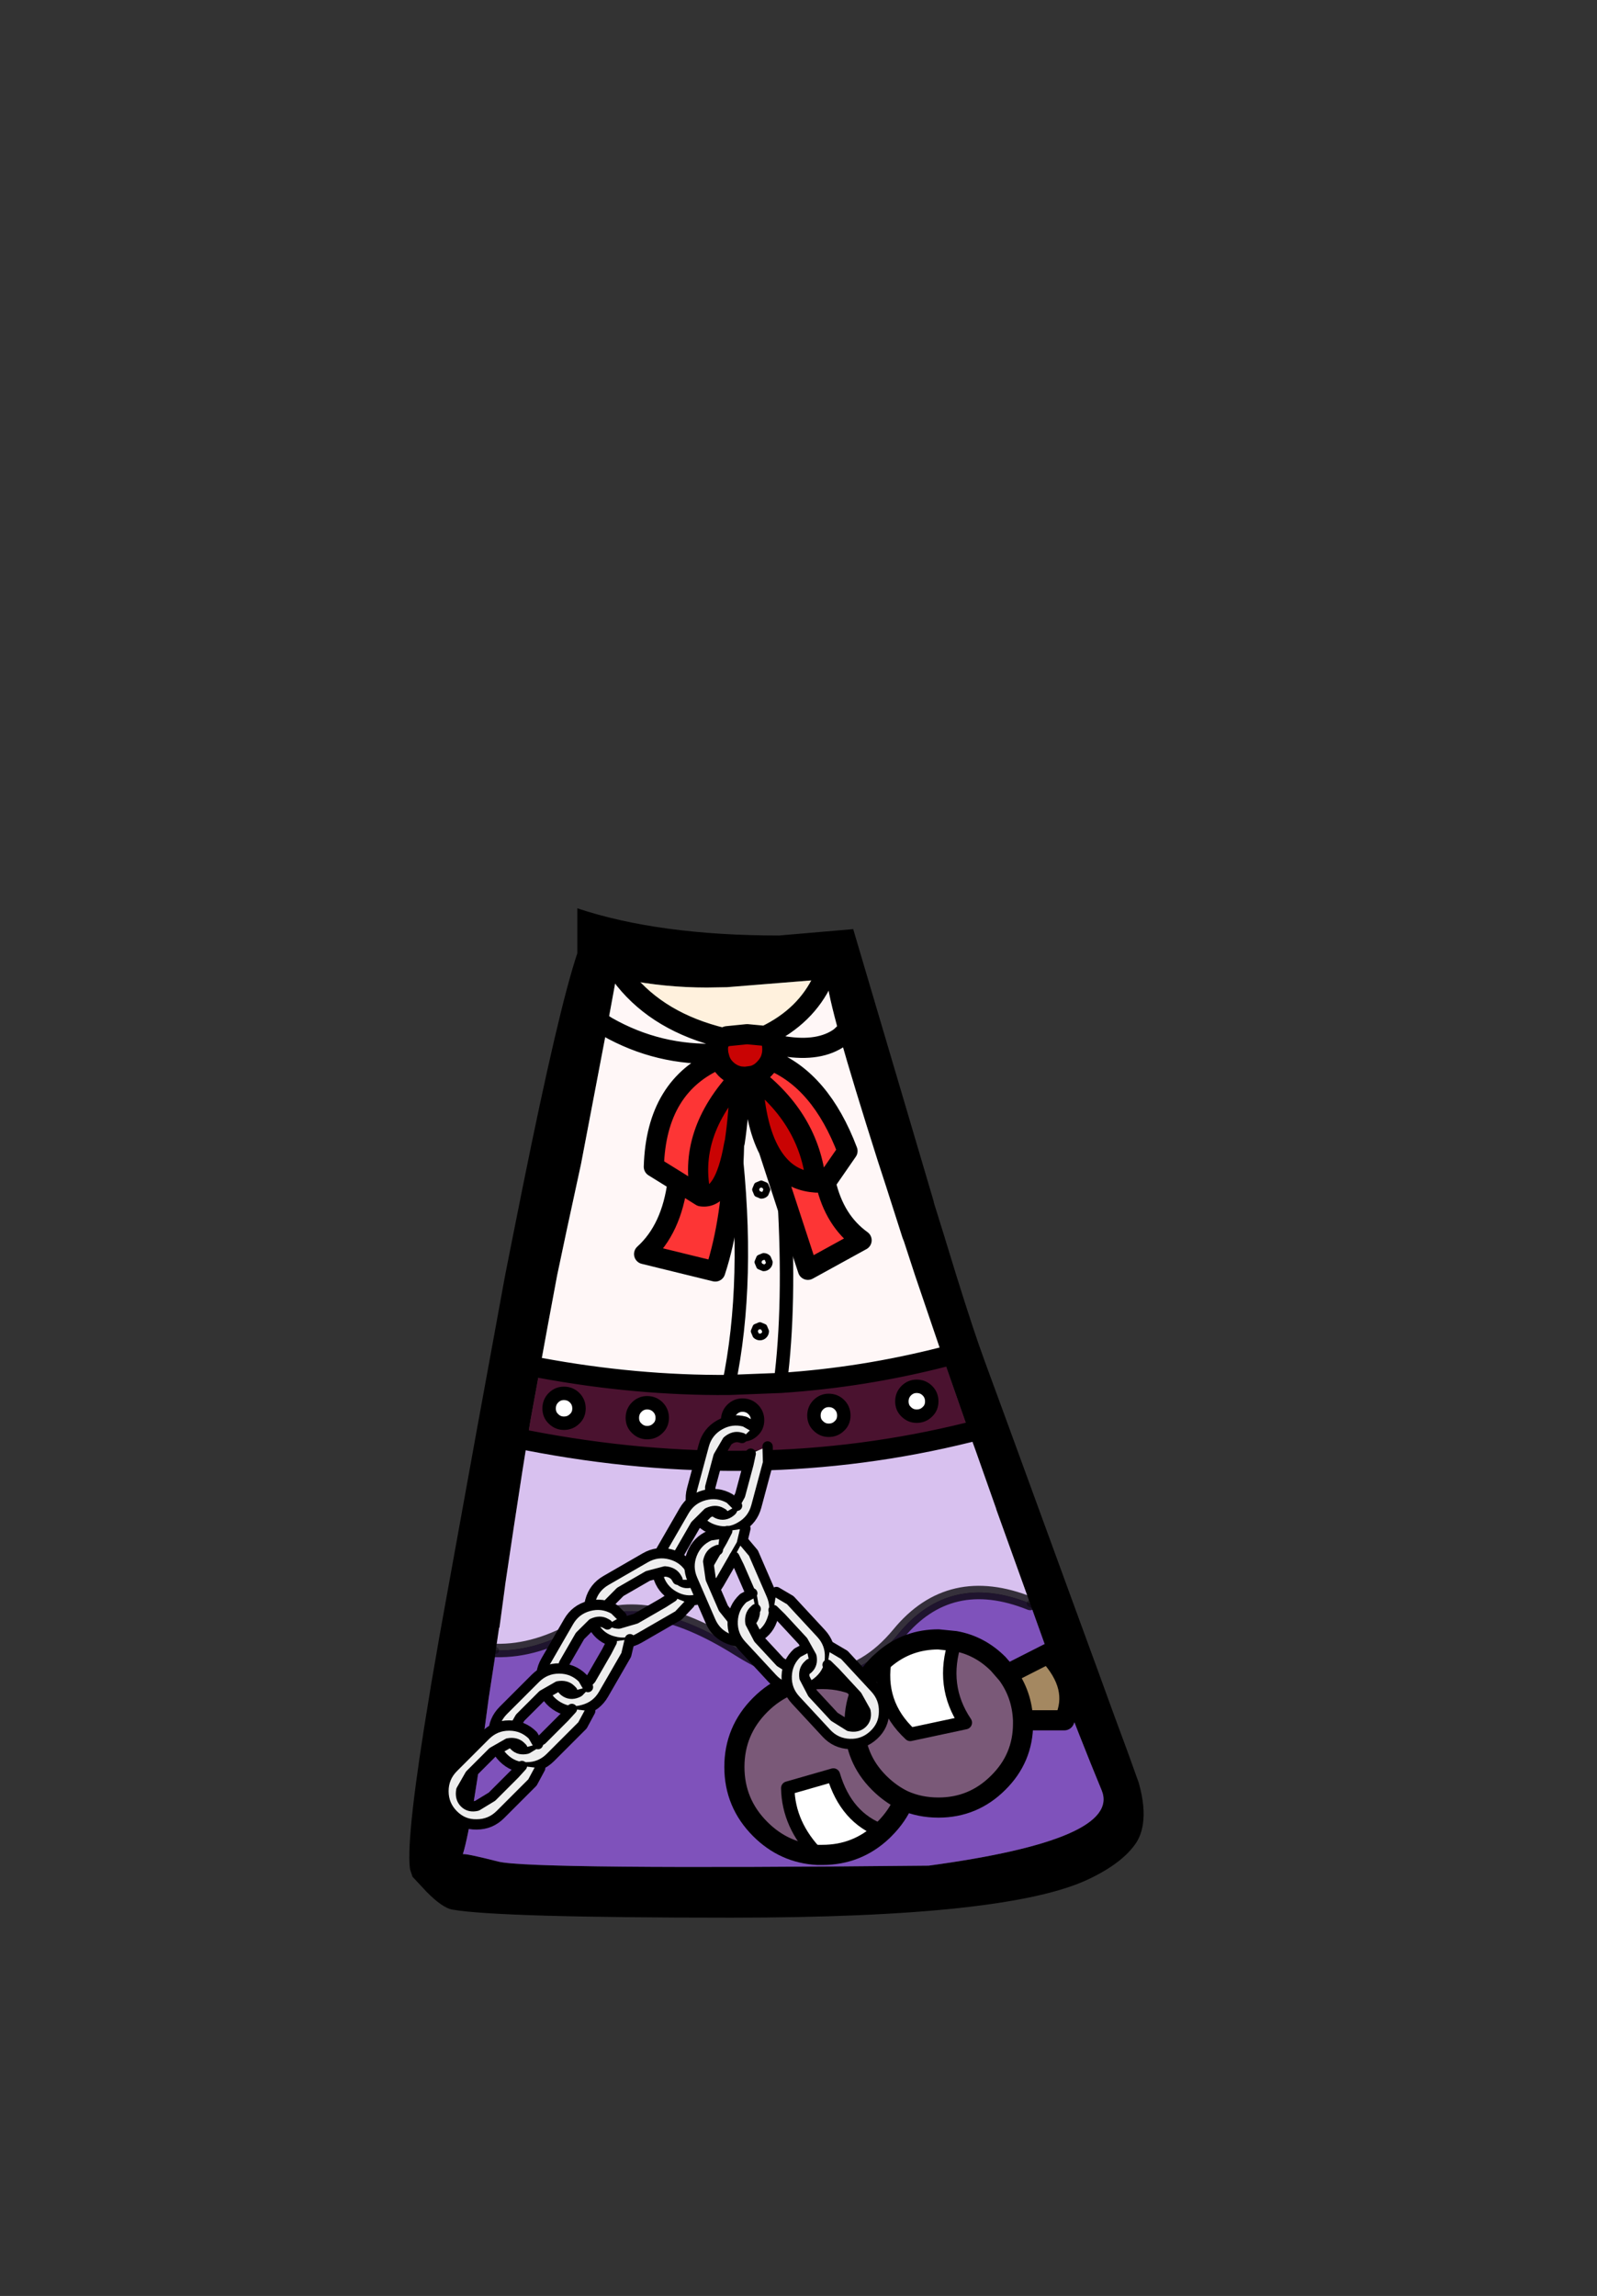 <?xml version="1.0" encoding="UTF-8" standalone="no"?>
<svg xmlns:xlink="http://www.w3.org/1999/xlink" height="342.0px" width="237.9px" xmlns="http://www.w3.org/2000/svg">
  <rect width="100%" height="100%" fill="#333333" stroke="none"/>
  <g transform="matrix(1, 0, 0, 1, 118.05, 273.9)">
    <use height="150.35" transform="matrix(1.0, 0.0, 0.0, 1.0, -57.05, -138.6)" width="109.35" xlink:href="#shape0"/>
    <use height="7.45" transform="matrix(-0.398, 1.484, -1.484, -0.398, -1.399, -61.403)" width="11.9" xlink:href="#sprite0"/>
    <use height="7.45" transform="matrix(-0.768, 1.331, -1.331, -0.768, -4.018, -48.496)" width="11.9" xlink:href="#sprite0"/>
    <use height="7.45" transform="matrix(-1.331, 0.768, -0.768, -1.331, -11.599, -35.484)" width="11.9" xlink:href="#sprite0"/>
    <use height="7.45" transform="matrix(-0.768, 1.331, -1.331, -0.768, -21.218, -31.996)" width="11.9" xlink:href="#sprite0"/>
    <use height="7.45" transform="matrix(-1.087, 1.087, -1.087, -1.087, -26.659, -20.426)" width="11.9" xlink:href="#sprite0"/>
    <use height="7.45" transform="matrix(-1.087, 1.087, -1.087, -1.087, -34.109, -11.926)" width="11.9" xlink:href="#sprite0"/>
    <use height="35.1" transform="matrix(1.0, 0.0, 0.0, 1.0, -10.15, -31.2)" width="52.9" xlink:href="#shape2"/>
    <use height="7.45" transform="matrix(0.611, 1.409, -1.409, 0.611, -7.399, -48.145)" width="11.9" xlink:href="#sprite0"/>
    <use height="7.45" transform="matrix(1.042, 1.125, -1.125, 1.042, -3.669, -40.282)" width="11.9" xlink:href="#sprite0"/>
    <use height="7.45" transform="matrix(1.042, 1.125, -1.125, 1.042, 4.381, -32.132)" width="11.9" xlink:href="#sprite0"/>
  </g>
  <defs>
    <g id="shape0" transform="matrix(1, 0, 0, 1, 57.05, 138.6)">
      <path d="M16.65 -109.8 L19.25 -101.0 21.05 -94.9 21.05 -94.8 22.7 -89.5 22.85 -89.0 24.4 -83.95 Q27.0 -75.6 28.6 -71.25 L32.25 -61.3 41.4 -36.25 45.7 -24.5 47.9 -18.45 49.95 -12.9 51.6 -8.3 Q52.6 -4.7 52.2 -2.15 51.95 -0.55 51.2 0.6 49.2 3.6 44.15 6.0 32.15 11.75 -9.15 11.75 -43.85 11.75 -50.65 10.55 -52.15 10.3 -54.55 7.85 L-56.6 5.65 -56.95 4.6 -57.0 4.3 Q-57.55 -0.6 -54.05 -21.6 L-53.85 -22.85 -52.65 -29.8 -52.05 -33.15 -46.95 -61.3 -42.8 -83.95 -41.8 -89.0 -40.2 -97.0 Q-34.85 -123.55 -32.05 -131.9 L-32.05 -138.6 Q-19.9 -134.55 -2.0 -134.55 L9.05 -135.5 16.65 -109.8 M22.4 -71.75 L18.25 -83.95 16.6 -89.0 16.4 -89.5 14.0 -97.0 12.7 -101.0 Q9.0 -112.65 7.1 -119.4 L8.5 -120.7 7.1 -119.4 Q5.2 -126.2 5.15 -128.1 L4.55 -128.0 5.15 -129.55 4.55 -128.0 -9.75 -126.85 -12.75 -126.8 Q-19.0 -126.8 -25.0 -128.0 L-26.25 -129.75 -25.0 -128.0 -26.25 -128.3 -27.6 -120.95 -31.5 -100.5 -33.6 -90.8 -35.05 -83.95 -36.45 -76.45 -37.6 -70.15 -40.0 -70.65 -37.6 -70.15 -39.0 -62.5 -39.2 -61.3 -39.5 -59.35 -40.25 -54.65 -41.5 -46.5 -42.8 -37.8 -42.8 -37.75 -43.65 -31.45 -43.7 -31.45 -43.7 -31.5 -43.7 -31.45 -44.2 -28.05 -44.35 -26.8 -45.25 -20.95 Q-47.7 -2.25 -49.1 2.3 -48.7 2.15 -43.8 3.4 -38.95 4.6 20.3 4.0 49.1 0.1 46.05 -7.25 43.0 -14.6 38.65 -26.05 L38.25 -27.1 35.4 -35.05 30.35 -49.1 30.35 -49.15 27.35 -57.65 26.3 -60.55 28.2 -61.05 26.3 -60.55 26.05 -61.3 22.4 -71.75 24.9 -72.4 22.4 -71.75 M41.0 -32.15 L35.4 -35.05 41.0 -32.15 M-48.35 -28.6 L-44.2 -28.05 -48.35 -28.6 M-30.3 -122.65 L-27.6 -120.95 -30.3 -122.65 M-41.8 -59.85 L-39.5 -59.35 -41.8 -59.85" fill="#000000" fill-rule="evenodd" stroke="none"/>
      <path d="M7.1 -119.4 Q9.0 -112.65 12.7 -101.0 L14.0 -97.0 16.4 -89.5 16.6 -89.0 18.25 -83.95 22.4 -71.75 Q10.45 -68.7 -1.8 -67.9 -0.3 -79.55 -1.25 -95.6 -0.3 -79.55 -1.8 -67.9 L-9.5 -67.6 Q-6.25 -83.1 -8.6 -103.6 -6.25 -83.1 -9.5 -67.6 -23.35 -67.5 -37.6 -70.15 L-36.45 -76.45 -35.05 -83.95 -33.6 -90.8 -31.5 -100.5 -27.6 -120.95 -26.25 -128.3 -25.0 -128.0 Q-19.85 -121.6 -10.35 -119.3 -11.1 -118.85 -11.1 -117.6 L-11.05 -116.95 Q-19.95 -116.6 -27.6 -120.95 -19.95 -116.6 -11.05 -116.95 L-10.85 -116.2 Q-20.3 -112.2 -20.65 -100.1 L-17.1 -97.9 Q-18.0 -90.8 -22.1 -87.1 L-11.5 -84.5 Q-8.95 -92.3 -8.7 -103.35 L-8.65 -103.6 -8.6 -103.6 -8.6 -103.75 Q-8.0 -107.7 -7.75 -113.55 L-7.05 -113.5 -5.95 -113.65 Q-5.6 -106.6 -3.55 -102.65 L-1.25 -95.6 2.3 -84.75 10.3 -89.15 Q6.25 -92.05 4.95 -97.75 L8.2 -102.45 Q4.2 -113.0 -3.3 -116.0 -3.0 -116.75 -3.0 -117.6 -3.0 -119.3 -4.0 -119.55 L-4.05 -119.6 Q2.0 -122.5 4.55 -128.0 L5.15 -128.1 Q5.2 -126.2 7.1 -119.4 4.05 -117.2 -1.25 -118.05 4.05 -117.2 7.1 -119.4" fill="#fff7f7" fill-rule="evenodd" stroke="none"/>
      <path d="M-3.3 -116.0 Q4.2 -113.0 8.2 -102.45 L4.95 -97.75 Q6.25 -92.05 10.3 -89.15 L2.3 -84.75 -1.25 -95.6 -1.5 -99.85 Q0.5 -97.95 3.5 -97.75 L4.95 -97.75 3.5 -97.75 Q2.5 -107.25 -5.95 -113.65 -4.95 -113.9 -4.2 -114.7 -3.6 -115.3 -3.3 -116.0 M-10.85 -116.2 Q-10.6 -115.35 -9.95 -114.7 -9.0 -113.75 -7.75 -113.55 -15.75 -105.05 -13.6 -95.7 L-17.1 -97.9 -13.6 -95.7 Q-10.15 -95.15 -8.7 -103.35 -8.95 -92.3 -11.5 -84.5 L-22.1 -87.1 Q-18.0 -90.8 -17.1 -97.9 L-20.65 -100.1 Q-20.3 -112.2 -10.85 -116.2" fill="#fd3535" fill-rule="evenodd" stroke="none"/>
      <path d="M26.3 -60.55 L27.35 -57.65 30.35 -49.15 30.35 -49.1 35.4 -35.05 Q23.45 -39.85 15.8 -30.55 6.35 -19.1 -8.05 -28.2 -22.5 -37.3 -31.35 -31.9 L-31.55 -31.8 Q-38.05 -27.9 -44.2 -28.05 L-43.7 -31.45 -43.65 -31.45 -42.8 -37.75 -42.8 -37.8 -41.5 -46.5 -40.25 -54.65 -39.5 -59.35 Q-5.3 -52.7 26.3 -60.55" fill="#d8c1ef" fill-rule="evenodd" stroke="none"/>
      <path d="M-1.8 -67.9 Q10.45 -68.7 22.4 -71.75 L26.05 -61.3 26.3 -60.55 Q-5.3 -52.7 -39.5 -59.35 L-39.2 -61.3 -39.0 -62.5 -37.6 -70.15 Q-23.35 -67.5 -9.5 -67.6 L-1.8 -67.9" fill="#4a122f" fill-rule="evenodd" stroke="none"/>
      <path d="M-44.2 -28.05 Q-38.05 -27.9 -31.55 -31.8 L-31.35 -31.9 Q-22.5 -37.3 -8.05 -28.2 6.35 -19.1 15.8 -30.55 23.45 -39.85 35.4 -35.05 L38.25 -27.1 38.65 -26.05 Q43.0 -14.6 46.05 -7.25 49.1 0.1 20.3 4.0 -38.95 4.6 -43.8 3.4 -48.7 2.15 -49.1 2.3 -47.7 -2.25 -45.25 -20.95 L-44.35 -26.8 -44.2 -28.05" fill="#7f52bb" fill-rule="evenodd" stroke="none"/>
      <path d="M4.55 -128.0 Q2.0 -122.5 -4.05 -119.6 L-4.1 -119.6 -6.75 -119.85 -9.75 -119.55 -10.35 -119.3 Q-19.85 -121.6 -25.0 -128.0 -19.0 -126.8 -12.75 -126.8 L-9.75 -126.85 4.55 -128.0" fill="#fff1dd" fill-rule="evenodd" stroke="none"/>
      <path d="M-4.0 -119.55 Q-3.0 -119.3 -3.0 -117.6 -3.0 -116.75 -3.3 -116.0 -3.6 -115.3 -4.2 -114.7 -4.95 -113.9 -5.95 -113.65 L-7.05 -113.5 -7.75 -113.55 Q-8.0 -107.7 -8.6 -103.75 L-8.65 -103.6 -8.7 -103.35 Q-10.15 -95.15 -13.6 -95.7 -15.75 -105.05 -7.75 -113.55 -9.0 -113.75 -9.95 -114.7 -10.6 -115.35 -10.85 -116.2 L-11.05 -116.95 -11.1 -117.6 Q-11.1 -118.85 -10.35 -119.3 L-9.75 -119.55 -6.75 -119.85 -4.1 -119.6 -4.0 -119.55 M3.5 -97.75 Q0.5 -97.95 -1.5 -99.85 -2.7 -101.0 -3.55 -102.65 -5.6 -106.6 -5.95 -113.65 2.5 -107.25 3.5 -97.75" fill="#c90303" fill-rule="evenodd" stroke="none"/>
      <path d="M-43.65 -31.45 L-43.7 -31.45 -43.65 -31.45" fill="#a05f8a" fill-rule="evenodd" stroke="none"/>
      <path d="M7.1 -119.4 Q4.05 -117.2 -1.25 -118.05 M7.1 -119.4 L8.5 -120.7 M5.15 -129.55 L4.55 -128.0 Q2.0 -122.5 -4.05 -119.6 M-4.0 -119.55 Q-3.0 -119.3 -3.0 -117.6 -3.0 -116.75 -3.3 -116.0 4.2 -113.0 8.2 -102.45 L4.95 -97.75 Q6.25 -92.05 10.3 -89.15 L2.3 -84.75 -1.25 -95.6 -3.55 -102.65 Q-5.6 -106.6 -5.95 -113.65 L-7.05 -113.5 -7.75 -113.55 Q-8.0 -107.7 -8.6 -103.75 M-1.8 -67.9 Q10.45 -68.7 22.4 -71.75 L24.9 -72.4 M4.95 -97.75 L3.5 -97.75 Q0.5 -97.95 -1.5 -99.85 M-9.5 -67.6 L-1.8 -67.9 M26.3 -60.55 L28.2 -61.05 M-25.0 -128.0 Q-19.85 -121.6 -10.35 -119.3 L-9.75 -119.55 -6.75 -119.85 -4.1 -119.6 -4.05 -119.6 M-25.0 -128.0 L-26.25 -129.75 M-27.6 -120.95 Q-19.95 -116.6 -11.05 -116.95 L-11.1 -117.6 Q-11.1 -118.85 -10.35 -119.3 M-37.6 -70.15 Q-23.35 -67.5 -9.5 -67.6 M-27.6 -120.95 L-30.3 -122.65 M-4.0 -119.55 L-4.1 -119.6 M-13.6 -95.7 Q-15.75 -105.05 -7.75 -113.55 -9.0 -113.75 -9.95 -114.7 -10.6 -115.35 -10.85 -116.2 -20.3 -112.2 -20.65 -100.1 L-17.1 -97.9 -13.6 -95.7 Q-10.15 -95.15 -8.7 -103.35 L-8.65 -103.6 -8.6 -103.75 M-5.95 -113.65 Q-4.95 -113.9 -4.2 -114.7 -3.6 -115.3 -3.3 -116.0 M-10.85 -116.2 L-11.05 -116.95 M-3.55 -102.65 Q-2.7 -101.0 -1.5 -99.85 M-37.6 -70.15 L-40.0 -70.65 M-8.7 -103.35 Q-8.95 -92.3 -11.5 -84.5 L-22.1 -87.1 Q-18.0 -90.8 -17.1 -97.9 M-39.5 -59.35 L-41.8 -59.85 M26.3 -60.55 Q-5.3 -52.7 -39.5 -59.35 M3.5 -97.75 Q2.5 -107.25 -5.95 -113.65" fill="none" stroke="#000000" stroke-linecap="round" stroke-linejoin="round" stroke-width="3.0"/>
      <path d="M-44.2 -28.05 Q-38.05 -27.9 -31.55 -31.8 L-31.35 -31.9 Q-22.5 -37.3 -8.05 -28.2 6.35 -19.1 15.8 -30.55 23.45 -39.85 35.4 -35.05" fill="none" stroke="#010101" stroke-linecap="round" stroke-linejoin="round" stroke-opacity="0.753" stroke-width="2.0"/>
      <path d="M35.4 -35.05 L41.0 -32.15 M-44.2 -28.05 L-48.35 -28.6" fill="none" stroke="#010101" stroke-linecap="round" stroke-linejoin="round" stroke-opacity="0.38" stroke-width="1.0"/>
      <path d="M-1.25 -95.6 Q-0.3 -79.55 -1.8 -67.9 M-1.5 -99.85 L-1.25 -95.6 M-8.6 -103.75 L-8.6 -103.6 Q-6.25 -83.1 -9.5 -67.6" fill="none" stroke="#000000" stroke-linecap="round" stroke-linejoin="round" stroke-width="2.0"/>
      <path d="M-4.25 -75.0 Q-4.5 -74.75 -4.85 -74.75 -5.2 -74.75 -5.45 -75.0 L-5.7 -75.6 -5.45 -76.2 -4.85 -76.45 -4.25 -76.2 -4.0 -75.6 Q-4.0 -75.25 -4.25 -75.0" fill="#ffffff" fill-rule="evenodd" stroke="none"/>
      <path d="M-4.25 -75.0 Q-4.5 -74.75 -4.85 -74.75 -5.2 -74.75 -5.45 -75.0 L-5.7 -75.6 -5.45 -76.2 -4.85 -76.45 -4.25 -76.2 -4.0 -75.6 Q-4.0 -75.25 -4.25 -75.0" fill="none" stroke="#000000" stroke-linecap="round" stroke-linejoin="round" stroke-width="1.0"/>
      <path d="M-32.45 -62.55 Q-33.1 -61.9 -34.05 -61.9 -34.95 -61.9 -35.6 -62.55 -36.25 -63.15 -36.25 -64.1 -36.25 -65.05 -35.6 -65.7 -34.95 -66.35 -34.05 -66.35 -33.1 -66.35 -32.45 -65.7 -31.8 -65.05 -31.8 -64.1 -31.8 -63.15 -32.45 -62.55" fill="#ffffff" fill-rule="evenodd" stroke="none"/>
      <path d="M-32.45 -62.55 Q-33.1 -61.9 -34.05 -61.9 -34.95 -61.9 -35.6 -62.55 -36.25 -63.15 -36.25 -64.1 -36.25 -65.05 -35.6 -65.7 -34.95 -66.35 -34.05 -66.35 -33.1 -66.35 -32.45 -65.7 -31.8 -65.05 -31.8 -64.1 -31.8 -63.15 -32.45 -62.55" fill="none" stroke="#000000" stroke-linecap="round" stroke-linejoin="round" stroke-width="2.0"/>
      <path d="M-20.05 -61.15 Q-20.7 -60.5 -21.65 -60.5 -22.55 -60.5 -23.2 -61.15 -23.85 -61.75 -23.85 -62.7 -23.85 -63.65 -23.2 -64.3 -22.55 -64.95 -21.65 -64.95 -20.7 -64.95 -20.05 -64.3 -19.4 -63.65 -19.4 -62.7 -19.4 -61.75 -20.05 -61.15" fill="#ffffff" fill-rule="evenodd" stroke="none"/>
      <path d="M-20.05 -61.15 Q-20.7 -60.5 -21.65 -60.5 -22.55 -60.5 -23.2 -61.15 -23.85 -61.75 -23.85 -62.7 -23.85 -63.65 -23.2 -64.3 -22.55 -64.95 -21.65 -64.95 -20.7 -64.95 -20.05 -64.3 -19.4 -63.65 -19.4 -62.7 -19.4 -61.75 -20.05 -61.15" fill="none" stroke="#000000" stroke-linecap="round" stroke-linejoin="round" stroke-width="2.0"/>
      <path d="M7.0 -61.5 Q6.35 -60.85 5.4 -60.85 4.5 -60.85 3.85 -61.5 3.2 -62.1 3.2 -63.05 3.2 -64.0 3.85 -64.65 4.5 -65.3 5.4 -65.3 6.35 -65.3 7.0 -64.65 7.65 -64.0 7.65 -63.05 7.65 -62.1 7.0 -61.5" fill="#ffffff" fill-rule="evenodd" stroke="none"/>
      <path d="M7.0 -61.5 Q6.35 -60.85 5.4 -60.85 4.5 -60.85 3.85 -61.5 3.2 -62.1 3.2 -63.05 3.2 -64.0 3.85 -64.65 4.5 -65.3 5.4 -65.3 6.35 -65.3 7.0 -64.65 7.65 -64.0 7.65 -63.05 7.65 -62.1 7.0 -61.5" fill="none" stroke="#000000" stroke-linecap="round" stroke-linejoin="round" stroke-width="2.0"/>
      <path d="M20.1 -63.6 Q19.45 -62.95 18.5 -62.95 17.6 -62.95 16.95 -63.6 16.3 -64.2 16.3 -65.15 16.3 -66.1 16.95 -66.75 17.6 -67.4 18.5 -67.4 19.45 -67.4 20.1 -66.75 20.75 -66.1 20.75 -65.15 20.75 -64.2 20.1 -63.6" fill="#ffffff" fill-rule="evenodd" stroke="none"/>
      <path d="M20.1 -63.6 Q19.45 -62.95 18.5 -62.95 17.6 -62.95 16.95 -63.6 16.3 -64.2 16.3 -65.15 16.3 -66.1 16.95 -66.75 17.6 -67.4 18.5 -67.4 19.45 -67.4 20.1 -66.75 20.75 -66.1 20.75 -65.15 20.75 -64.2 20.1 -63.6" fill="none" stroke="#000000" stroke-linecap="round" stroke-linejoin="round" stroke-width="2.0"/>
      <path d="M-5.85 -60.8 Q-6.5 -60.15 -7.45 -60.15 -8.35 -60.15 -9.0 -60.8 -9.65 -61.4 -9.65 -62.35 -9.65 -63.3 -9.0 -63.95 -8.35 -64.6 -7.45 -64.6 -6.5 -64.6 -5.85 -63.95 -5.2 -63.3 -5.2 -62.35 -5.2 -61.4 -5.85 -60.8" fill="#ffffff" fill-rule="evenodd" stroke="none"/>
      <path d="M-5.85 -60.8 Q-6.5 -60.15 -7.45 -60.15 -8.35 -60.15 -9.0 -60.8 -9.65 -61.4 -9.65 -62.35 -9.65 -63.3 -9.0 -63.95 -8.35 -64.6 -7.45 -64.6 -6.5 -64.6 -5.85 -63.95 -5.2 -63.3 -5.2 -62.35 -5.2 -61.4 -5.85 -60.8" fill="none" stroke="#000000" stroke-linecap="round" stroke-linejoin="round" stroke-width="2.0"/>
      <path d="M-4.05 -96.1 Q-4.3 -95.85 -4.65 -95.85 L-5.25 -96.1 -5.5 -96.7 -5.25 -97.3 -4.65 -97.55 -4.05 -97.3 -3.8 -96.7 -4.05 -96.1" fill="#ffffff" fill-rule="evenodd" stroke="none"/>
      <path d="M-4.05 -96.1 Q-4.3 -95.85 -4.65 -95.85 L-5.25 -96.1 -5.5 -96.7 -5.25 -97.3 -4.65 -97.55 -4.05 -97.3 -3.8 -96.7 -4.05 -96.1" fill="none" stroke="#000000" stroke-linecap="round" stroke-linejoin="round" stroke-width="1.0"/>
      <path d="M-3.7 -85.3 Q-3.95 -85.05 -4.3 -85.05 L-4.9 -85.3 -5.15 -85.9 -4.9 -86.5 -4.3 -86.75 Q-3.95 -86.75 -3.7 -86.5 L-3.45 -85.9 Q-3.45 -85.55 -3.7 -85.3" fill="#ffffff" fill-rule="evenodd" stroke="none"/>
      <path d="M-3.7 -85.3 Q-3.95 -85.05 -4.3 -85.05 L-4.9 -85.3 -5.15 -85.9 -4.9 -86.5 -4.3 -86.75 Q-3.95 -86.75 -3.7 -86.5 L-3.45 -85.9 Q-3.45 -85.55 -3.7 -85.3" fill="none" stroke="#000000" stroke-linecap="round" stroke-linejoin="round" stroke-width="1.0"/>
    </g>
    <g id="sprite0" transform="matrix(1, 0, 0, 1, 3.85, 3.55)">
      <use height="7.45" transform="matrix(1.0, 0.0, 0.0, 1.0, -3.85, -3.55)" width="11.9" xlink:href="#shape1"/>
    </g>
    <g id="shape1" transform="matrix(1, 0, 0, 1, 3.85, 3.55)">
      <path d="M-1.6 -2.6 L-0.1 -3.05 4.3 -3.05 Q5.65 -3.05 6.6 -2.1 7.55 -1.2 7.55 0.15 7.55 1.5 6.6 2.45 5.65 3.4 4.3 3.4 L-0.1 3.4 Q-1.45 3.4 -2.4 2.45 -3.35 1.5 -3.35 0.15 L-3.1 -0.8 -1.75 0.0 -1.75 0.2 Q-1.75 0.85 -1.1 1.3 L0.55 1.75 3.65 1.75 5.3 1.3 Q5.95 0.85 5.95 0.2 5.95 -0.45 5.3 -0.85 L3.65 -1.25 0.55 -1.25 -0.5 -1.2 -1.6 -2.6" fill="#eeeeee" fill-rule="evenodd" stroke="none"/>
      <path d="M-1.6 -2.6 L-0.1 -3.05 4.3 -3.05 Q5.65 -3.05 6.6 -2.1 7.55 -1.2 7.55 0.15 7.55 1.5 6.6 2.45 5.65 3.4 4.3 3.4 L-0.1 3.4 Q-1.45 3.4 -2.4 2.45 -3.35 1.5 -3.35 0.15 L-3.1 -0.8 M-1.75 0.0 L-1.75 0.2 Q-1.75 0.85 -1.1 1.3 L0.55 1.75 3.65 1.75 5.3 1.3 Q5.95 0.85 5.95 0.2 5.95 -0.45 5.3 -0.85 L3.65 -1.25 0.55 -1.25 -0.5 -1.2" fill="none" stroke="#000000" stroke-linecap="round" stroke-linejoin="round" stroke-width="1.0"/>
    </g>
    <g id="shape2" transform="matrix(1, 0, 0, 1, 10.15, 31.2)">
      <path d="M13.4 -1.15 Q8.0 -3.1 6.1 -9.5 L-0.7 -7.55 Q-0.6 -2.05 3.75 2.4 -1.2 2.15 -4.8 -1.45 -8.65 -5.3 -8.65 -10.7 -8.65 -16.1 -4.8 -19.95 -0.95 -23.8 4.45 -23.8 7.7 -23.8 10.35 -22.4 11.25 -24.4 12.9 -26.05 L13.8 -26.85 Q12.6 -20.15 17.55 -15.55 L25.75 -17.3 Q22.05 -22.8 24.25 -29.45 27.9 -28.8 30.65 -26.05 L32.0 -24.5 Q34.2 -21.5 34.35 -17.65 L34.35 -17.15 Q34.35 -12.0 30.65 -8.35 26.95 -4.65 21.75 -4.65 18.95 -4.65 16.6 -5.7 15.65 -3.4 13.7 -1.45 L13.4 -1.15 M10.35 -22.4 Q9.25 -20.05 9.25 -17.2 9.25 -12.0 12.9 -8.35 14.6 -6.65 16.6 -5.7 14.6 -6.65 12.9 -8.35 9.25 -12.0 9.25 -17.2 9.25 -20.05 10.35 -22.4" fill="#7a5978" fill-rule="evenodd" stroke="none"/>
      <path d="M3.75 2.4 Q-0.6 -2.05 -0.7 -7.55 L6.1 -9.5 Q8.0 -3.1 13.4 -1.15 9.65 2.4 4.45 2.4 L3.75 2.4 M13.8 -26.85 Q17.2 -29.7 21.75 -29.7 L24.25 -29.45 Q22.05 -22.8 25.75 -17.3 L17.55 -15.55 Q12.6 -20.15 13.8 -26.85" fill="#ffffff" fill-rule="evenodd" stroke="none"/>
      <path d="M32.0 -24.5 L38.1 -27.6 Q42.8 -22.6 40.5 -17.65 L34.35 -17.65 Q34.2 -21.5 32.0 -24.5" fill="#a48861" fill-rule="evenodd" stroke="none"/>
      <path d="M13.4 -1.15 L13.7 -1.45 Q15.65 -3.4 16.6 -5.7 14.6 -6.65 12.9 -8.35 9.25 -12.0 9.25 -17.2 9.25 -20.05 10.35 -22.4 7.7 -23.8 4.45 -23.8 -0.95 -23.8 -4.8 -19.95 -8.65 -16.1 -8.65 -10.7 -8.65 -5.3 -4.8 -1.45 -1.2 2.15 3.75 2.4 L4.45 2.4 Q9.65 2.4 13.4 -1.15 M10.35 -22.4 Q11.25 -24.4 12.9 -26.05 L13.8 -26.85 Q17.2 -29.7 21.75 -29.7 L24.25 -29.45 Q27.9 -28.8 30.65 -26.05 L32.0 -24.5 38.1 -27.6 Q42.8 -22.6 40.5 -17.65 L34.35 -17.65 34.35 -17.15 Q34.35 -12.0 30.65 -8.35 26.95 -4.65 21.75 -4.65 18.95 -4.65 16.6 -5.7 M34.35 -17.65 Q34.2 -21.5 32.0 -24.5" fill="none" stroke="#000000" stroke-linecap="round" stroke-linejoin="round" stroke-width="3.0"/>
      <path d="M3.75 2.4 Q-0.6 -2.05 -0.7 -7.55 L6.1 -9.5 Q8.0 -3.1 13.4 -1.15 M24.25 -29.45 Q22.05 -22.8 25.75 -17.3 L17.55 -15.55 Q12.6 -20.15 13.8 -26.85" fill="none" stroke="#000000" stroke-linecap="round" stroke-linejoin="round" stroke-width="2.0"/>
    </g>
  </defs>
</svg>
